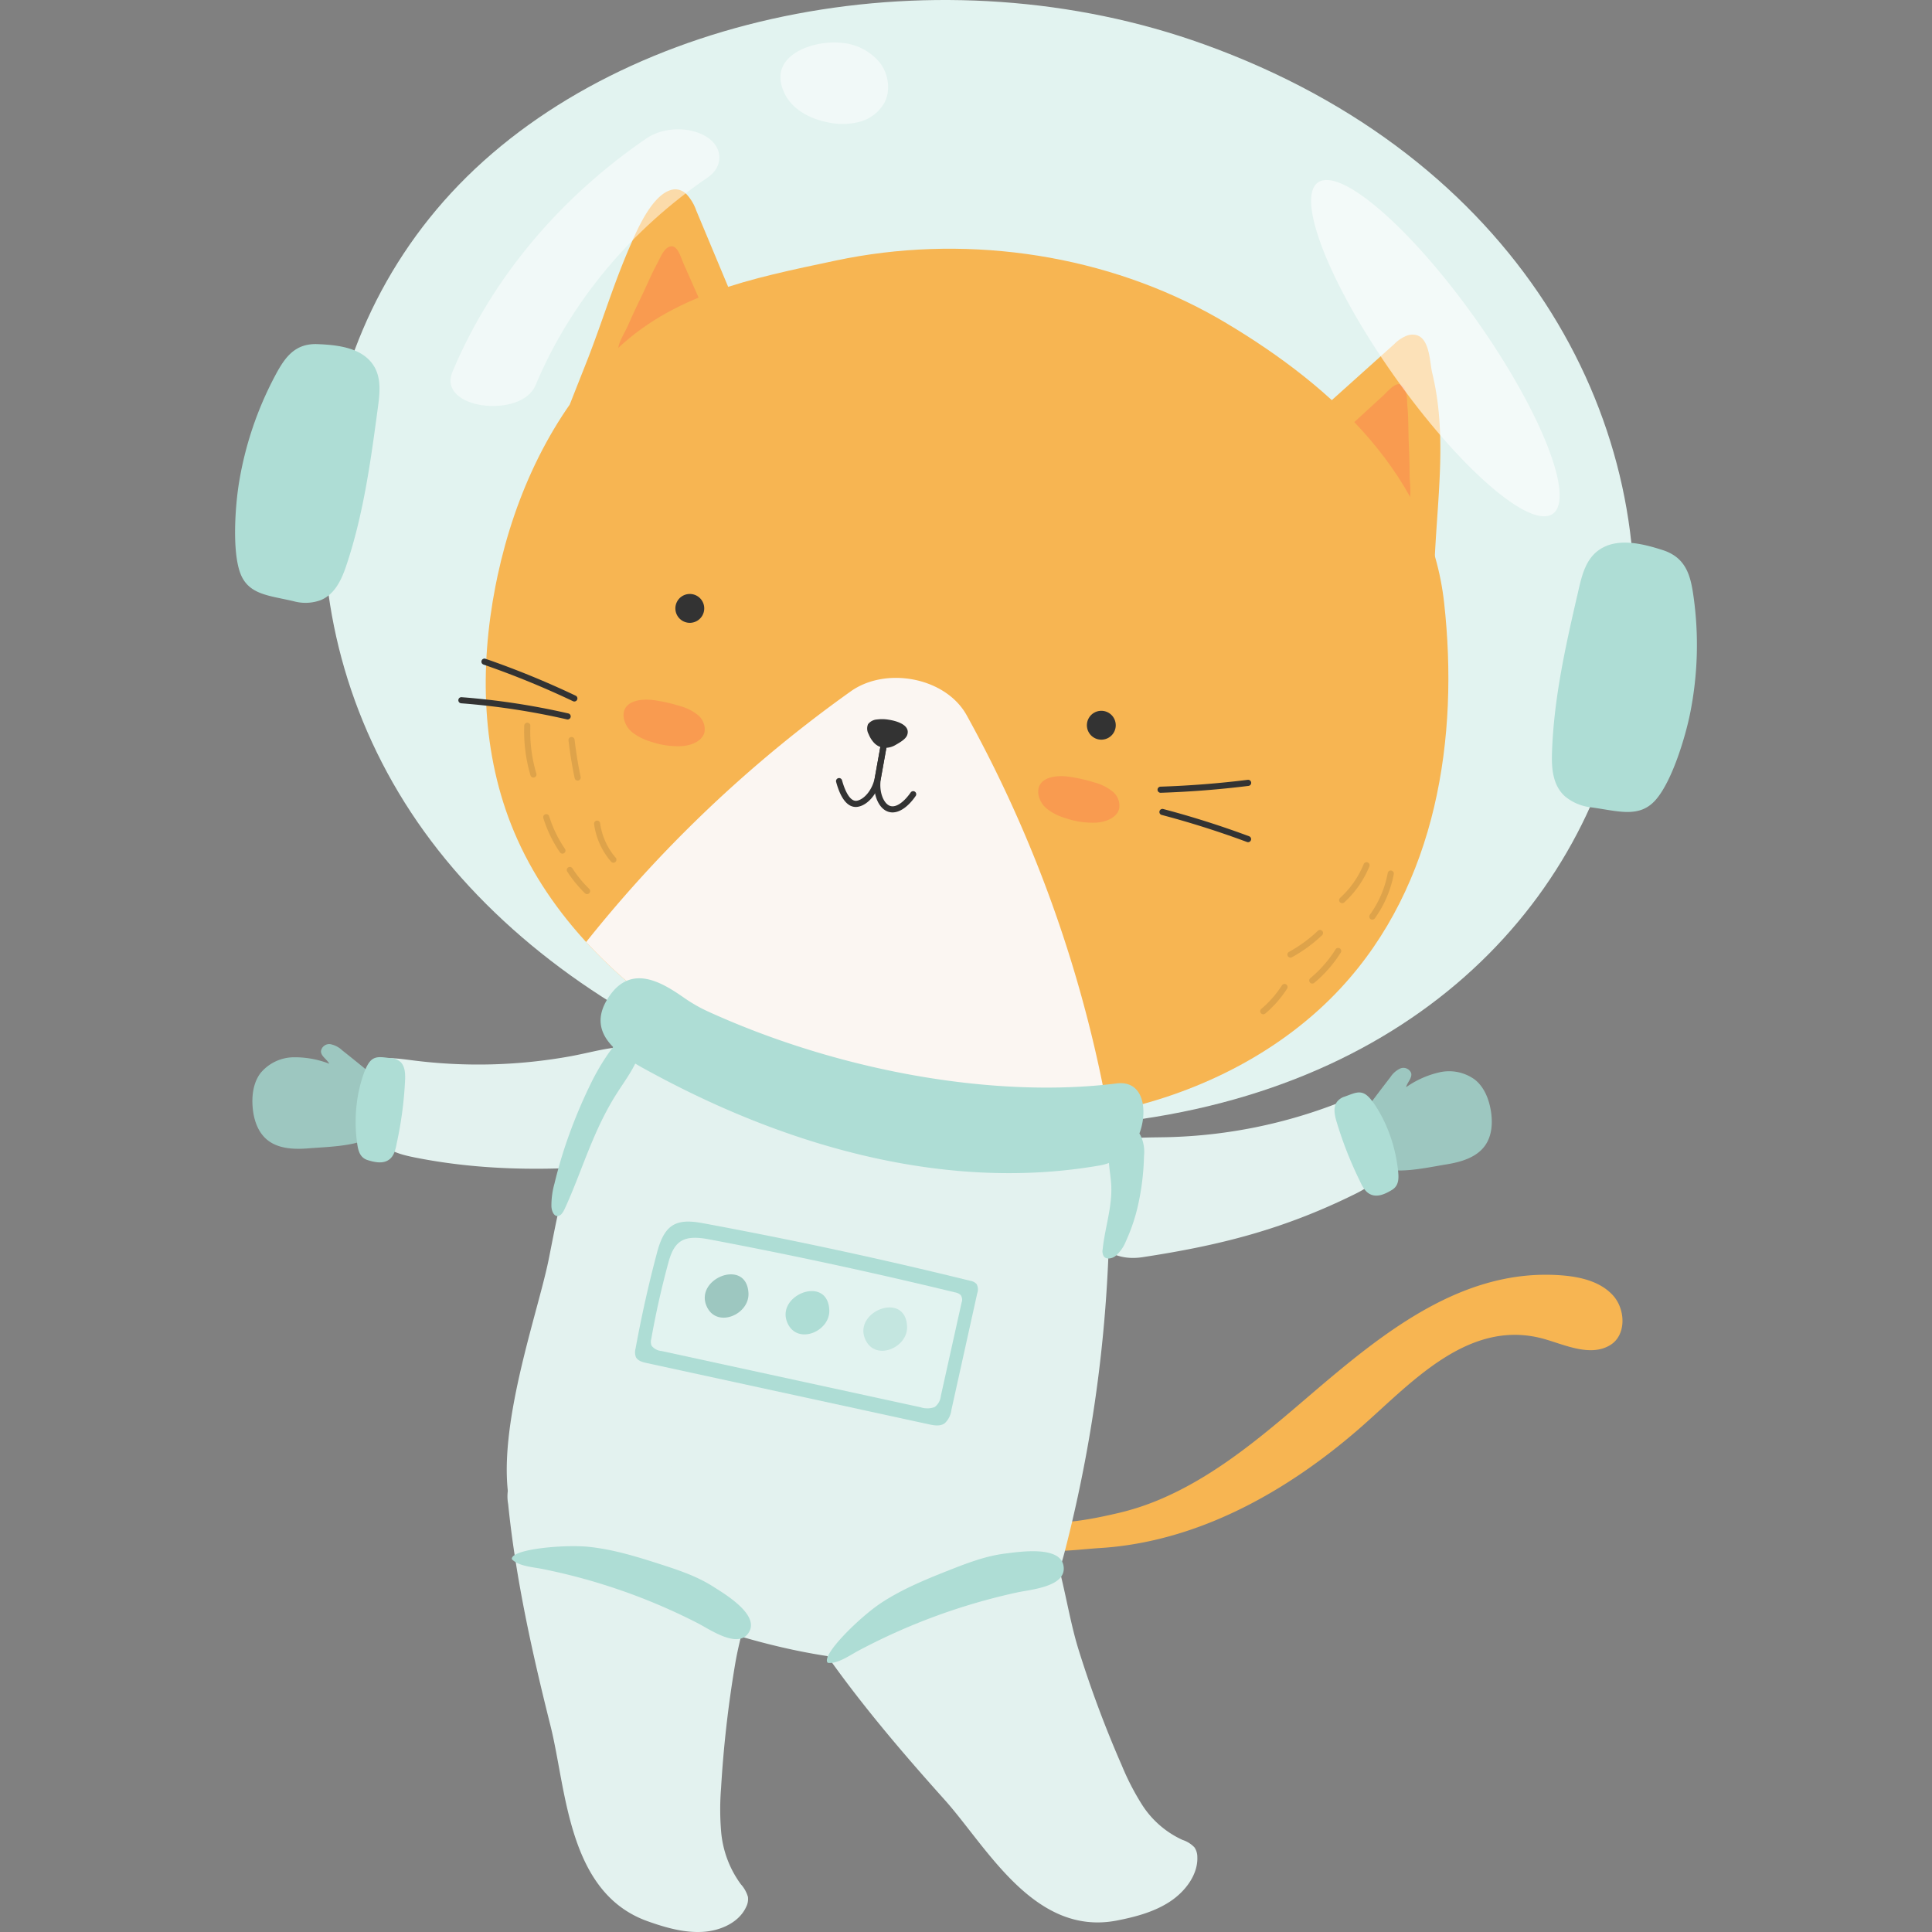 <svg id="Layer_1" data-name="Layer 1" xmlns="http://www.w3.org/2000/svg" xmlns:xlink="http://www.w3.org/1999/xlink" viewBox="0 0 500 500"><rect x="0" y="0" width="500" height="500" fill="#808080" stroke="none"/><defs><clipPath id="clip-path"><path d="M128.787,148.94q-.3,1.4-.574,2.8c-4.1,21.06-3.625,43.425,4.834,63.544,9.18,21.836,27.305,39.79,48.327,52.552,31.772,19.288,71.474,27.409,107.816,19.507,22.14-4.815,42.9-15.579,57.763-31.592,24.944-26.864,30.656-64.96,26.781-99.8-3.575-32.146-28.011-55.485-56.788-72.572q-2.219-1.319-4.5-2.547c-28.92-15.616-64-20.208-96.108-13.41-22.163,4.692-42.5,8.69-57.962,24.182C142.737,107.272,133.321,127.875,128.787,148.94Z" style="fill:#f7b552;clip-rule:evenodd"/></clipPath></defs><path d="M422.172,169.572c-6.3,57.319-49.708,108.806-126.956,120.063-69.3,10.1-147.4-21.62-185.46-74.466C71.992,162.731,75.7,92.3,118.751,47.834c43.619-45.056,125.015-60.8,192.868-36.359C392.6,40.643,428.952,107.857,422.172,169.572Z" style="fill:#e2f3f0"/><path d="M79.647,89.226c-4.31.809-6.477,4.28-8.549,8.2a89.741,89.741,0,0,0-9.267,27.641c-.953,5.928-1.772,17.338.3,23.121s7.463,5.888,13.915,7.422a11.482,11.482,0,0,0,6.969-.3c3.713-1.549,5.42-5.4,6.619-8.978,4.456-13.279,6.332-27.207,8.187-41.042.49-3.654.907-7.636-1.231-10.833-3.028-4.526-9.288-5.2-14.476-5.4A11.172,11.172,0,0,0,79.647,89.226Z" style="fill:#aeddd5"/><path d="M432.734,143.425c4.038,2.354,4.933,6.511,5.566,11.071a89.877,89.877,0,0,1-.921,30.231c-1.241,6.1-4.653,17.465-8.89,22.282s-9.677,2.88-16.7,1.931a12.631,12.631,0,0,1-6.847-2.912c-3.13-2.884-3.41-7.235-3.289-11.124.45-14.444,3.707-28.555,6.951-42.573.857-3.7,1.907-7.695,5.219-10.006,4.694-3.274,11.213-1.659,16.492.038A12.184,12.184,0,0,1,432.734,143.425Z" style="fill:#aeddd5"/><path d="M366.894,86.827a4.093,4.093,0,0,0-2.727.015,9.24,9.24,0,0,0-3.326,2.2L337.379,110.1c-1.547,1.389-3.169,2.9-3.605,4.882-.654,2.978,1.611,5.907,4.19,7.81,5.812,4.287,13.589,5.633,19.323,10.013,5.134,3.922,8.6,7.952,14.027,11.508.812-16.575,3.132-32.232-.662-47.807C370.03,93.956,370.061,88.045,366.894,86.827Z" style="fill:#f7b552;fill-rule:evenodd"/><path d="M362.618,99.553c-1.5-.738-3.409,1.7-4.712,2.89L345,114.266a4.961,4.961,0,0,0-1.33,1.609c-.626,1.513.648,3.142,2.122,4.219a29.759,29.759,0,0,0,4.118,2.369l7.54,3.822c2.165,1.1,4.747,2.942,7.159,3.49.765-1.886.207-4.711.2-6.741q-.024-4.073-.21-8.145c-.149-3.258-.065-6.512-.364-9.768-.128-1.4,0-3.6-.866-4.872A1.967,1.967,0,0,0,362.618,99.553Z" style="fill:#f99b50;fill-rule:evenodd"/><path d="M174.7,48.991a4.2,4.2,0,0,1,3.213,1.542,12.009,12.009,0,0,1,2.269,3.927L193.26,85.746a8.469,8.469,0,0,1,.894,3.4c-.084,3.16-3.63,5.023-6.848,5.725-9.917,2.165-21.352-.66-29.994,4.286-3.168,1.814-6.086,5.828-9.847,5.526.663-1.735,4.361-11.048,4.756-12.072,4.3-11.153,6.912-20.306,11.84-31.2C165.677,57.836,169.665,49.273,174.7,48.991Z" style="fill:#f7b552;fill-rule:evenodd"/><path d="M173.772,63.731c1.67-.065,2.446,2.941,3.165,4.564q3.559,8.041,7.12,16.082a5.022,5.022,0,0,1,.578,2.016c-.028,1.642-1.84,2.617-3.616,3a29.532,29.532,0,0,1-4.707.5l-8.417.44c-2.417.127-5.511.768-7.935.29.048-2.04,1.68-4.4,2.5-6.259q1.637-3.723,3.424-7.381c1.429-2.925,2.643-5.942,4.209-8.806.672-1.229,1.433-3.3,2.726-4.114A1.944,1.944,0,0,1,173.772,63.731Z" style="fill:#f99b50;fill-rule:evenodd"/><path d="M128.787,148.94q-.3,1.4-.574,2.8c-4.1,21.06-3.625,43.425,4.834,63.544,9.18,21.836,27.305,39.79,48.327,52.552,31.772,19.288,71.474,27.409,107.816,19.507,22.14-4.815,42.9-15.579,57.763-31.592,24.944-26.864,30.656-64.96,26.781-99.8-3.575-32.146-28.011-55.485-56.788-72.572q-2.219-1.319-4.5-2.547c-28.92-15.616-64-20.208-96.108-13.41-22.163,4.692-42.5,8.69-57.962,24.182C142.737,107.272,133.321,127.875,128.787,148.94Z" style="fill:#f7b552;fill-rule:evenodd"/><g style="clip-path:url(#clip-path)"><path d="M136.4,264.591a338.228,338.228,0,0,1,83.715-85.626c9.1-6.538,24.567-3.695,30.032,6.09A336.033,336.033,0,0,1,288.892,301.32C239.081,304.42,188.169,290.951,136.4,264.591Z" style="fill:#fbf6f2;fill-rule:evenodd"/></g><path d="M230.981,210.253a3.536,3.536,0,0,1-1.322-.254c-2.526-1.013-3.944-4.93-3.228-8.915h0s.047-.265,1.745-9.709l1.558.28-1.744,9.706c-.628,3.5.661,6.527,2.259,7.168,1.745.7,3.946-1.3,5.416-3.416a.791.791,0,1,1,1.3.9C235.062,208.755,232.91,210.252,230.981,210.253Z" style="fill:#333"/><path d="M221.47,208.84c-1.636,0-3.659-1.269-5.077-6.47a.792.792,0,1,1,1.528-.417c.469,1.719,1.8,5.672,3.883,5.27,1.794-.346,4.015-2.737,4.627-6.139h0s.039-.221,1.744-9.71l1.559.281s-1.729,9.619-1.744,9.707c-.668,3.71-3.2,6.9-5.886,7.416A3.357,3.357,0,0,1,221.47,208.84Z" style="fill:#333"/><path d="M229.9,186.246a10.268,10.268,0,0,0-2.929-.046,3.191,3.191,0,0,0-2.316,1.207,2.9,2.9,0,0,0,.142,2.575,7.149,7.149,0,0,0,1.388,2.238,4.275,4.275,0,0,0,2.407,1.3,5.232,5.232,0,0,0,3.271-.785c1-.567,2.512-1.436,2.895-2.45C235.7,187.792,232.478,186.63,229.9,186.246Z" style="fill:#333;fill-rule:evenodd"/><path d="M276.613,201.005a42.04,42.04,0,0,1,6.667,1.508,12.506,12.506,0,0,1,4.653,2.332,4.686,4.686,0,0,1,1.695,4.483c-.6,2.286-3.374,3.4-5.878,3.567a21.541,21.541,0,0,1-7.966-1.149,14.377,14.377,0,0,1-4.6-2.249,6.177,6.177,0,0,1-2.481-4.168C268.361,201.111,273.247,200.528,276.613,201.005Z" style="fill:#f99b50;fill-rule:evenodd"/><path d="M169.293,181.21a42.09,42.09,0,0,1,6.667,1.508,12.5,12.5,0,0,1,4.652,2.332,4.688,4.688,0,0,1,1.7,4.483c-.6,2.286-3.375,3.4-5.879,3.567a21.536,21.536,0,0,1-7.965-1.149,14.382,14.382,0,0,1-4.6-2.249,6.181,6.181,0,0,1-2.481-4.168C161.04,181.316,165.926,180.733,169.293,181.21Z" style="fill:#f99b50;fill-rule:evenodd"/><path d="M148.641,181.549a.8.8,0,0,1-.34-.077,226.1,226.1,0,0,0-23.175-9.482.792.792,0,0,1,.518-1.5,227.745,227.745,0,0,1,23.338,9.549.792.792,0,0,1-.341,1.507Z" style="fill:#333"/><path d="M146.906,186.2a.786.786,0,0,1-.179-.02,185.435,185.435,0,0,0-27.376-4.166.792.792,0,0,1-.73-.849.779.779,0,0,1,.85-.73,187.149,187.149,0,0,1,27.612,4.2.792.792,0,0,1-.177,1.564Z" style="fill:#333"/><path d="M300.351,205.171a.792.792,0,0,1-.025-1.583c7.528-.248,15.125-.844,22.583-1.77a.792.792,0,1,1,.194,1.572c-7.5.932-15.149,1.531-22.725,1.78Z" style="fill:#333"/><path d="M323,217.958a.79.79,0,0,1-.276-.05c-7.189-2.674-14.606-5.028-22.046-6.995a.792.792,0,1,1,.4-1.531c7.49,1.98,14.957,4.349,22.194,7.042a.792.792,0,0,1-.276,1.534Z" style="fill:#333"/><path d="M175.193,155.762a3.734,3.734,0,1,0,3.895-2A3.736,3.736,0,0,0,175.193,155.762Z" style="fill:#333;fill-rule:evenodd"/><path d="M281.692,186a3.734,3.734,0,1,0,3.895-2A3.737,3.737,0,0,0,281.692,186Z" style="fill:#333;fill-rule:evenodd"/><path d="M339.621,254.549a.792.792,0,0,1-.508-1.4,31.6,31.6,0,0,0,6.543-7.479.792.792,0,0,1,1.342.84,33.156,33.156,0,0,1-6.871,7.855A.789.789,0,0,1,339.621,254.549Z" style="fill:#dea34a"/><path d="M355.156,238a.792.792,0,0,1-.641-1.255,26.944,26.944,0,0,0,4.633-10.812.792.792,0,1,1,1.558.286,28.539,28.539,0,0,1-4.907,11.452A.79.79,0,0,1,355.156,238Z" style="fill:#dea34a"/><path d="M347.359,233.744a.792.792,0,0,1-.534-1.376,24.2,24.2,0,0,0,6.1-8.737.792.792,0,0,1,1.469.593,25.773,25.773,0,0,1-6.5,9.313A.786.786,0,0,1,347.359,233.744Z" style="fill:#dea34a"/><path d="M333.969,247.834a.792.792,0,0,1-.383-1.485,36.421,36.421,0,0,0,7.467-5.453.792.792,0,1,1,1.09,1.149,37.958,37.958,0,0,1-7.792,5.69A.778.778,0,0,1,333.969,247.834Z" style="fill:#dea34a"/><path d="M326.937,262.5a.792.792,0,0,1-.513-1.4,27.171,27.171,0,0,0,5.339-6.093.792.792,0,0,1,1.336.852,28.776,28.776,0,0,1-5.65,6.449A.791.791,0,0,1,326.937,262.5Z" style="fill:#dea34a"/><path d="M158.747,223.274a.793.793,0,0,1-.6-.275,18.742,18.742,0,0,1-4.4-9.74.792.792,0,0,1,1.572-.2,17.139,17.139,0,0,0,4.023,8.907.792.792,0,0,1-.6,1.309Z" style="fill:#dea34a"/><path d="M145.56,220.926a.789.789,0,0,1-.655-.347,33.291,33.291,0,0,1-4.291-8.855.792.792,0,0,1,1.513-.471,31.731,31.731,0,0,0,4.086,8.435.792.792,0,0,1-.653,1.238Z" style="fill:#dea34a"/><path d="M151.929,231.394a.789.789,0,0,1-.554-.227,32.535,32.535,0,0,1-4.56-5.584.792.792,0,0,1,1.332-.858,30.867,30.867,0,0,0,4.337,5.311.792.792,0,0,1-.555,1.358Z" style="fill:#dea34a"/><path d="M149.493,202.011a.792.792,0,0,1-.774-.629c-.683-3.235-1.218-6.529-1.591-9.792a.792.792,0,0,1,1.573-.18c.368,3.214.9,6.459,1.568,9.645a.793.793,0,0,1-.612.939A.83.83,0,0,1,149.493,202.011Z" style="fill:#dea34a"/><path d="M138.051,201.227a.794.794,0,0,1-.76-.568,39.9,39.9,0,0,1-1.62-12.871.792.792,0,1,1,1.583.061,38.312,38.312,0,0,0,1.557,12.362.792.792,0,0,1-.535.983A.771.771,0,0,1,138.051,201.227Z" style="fill:#dea34a"/><g style="opacity:0.51"><path d="M138.589,99.72c9.225-21.979,25-40.426,44.628-53.839,4.058-2.773,3.895-7.716-.181-10.364-4.425-2.874-11.362-2.694-15.7.274C145.36,50.808,127.442,71.572,117.106,96.2c-4.106,9.785,17.828,12.232,21.483,3.523Z" style="fill:#fff"/><path d="M229.676,24.351a8.332,8.332,0,0,1-.74,2.14,10.418,10.418,0,0,1-6.392,5.01,17.534,17.534,0,0,1-8.253.168c-4.532-.874-9.087-3.2-11.153-7.306-4.97-9.881,7.149-14.106,14.733-13.271a14.371,14.371,0,0,1,9.68,4.937A10.355,10.355,0,0,1,229.676,24.351Z" style="fill:#fff"/></g><g style="opacity:0.59"><path d="M401.814,133.015c-5.906,4.007-24.344-12.1-41.109-35.857C344.023,73.516,335.285,51.2,341.116,47.2s24.09,11.821,40.847,35.457C398.8,106.408,407.725,129.006,401.814,133.015Z" style="fill:#fff"/></g><path d="M289.367,391.584a65.582,65.582,0,0,0,10.152-3.257c13.264-5.469,24.656-14.592,35.573-23.9,19.512-16.635,41.364-36.463,68.974-34.37,4.878.369,10.058,1.556,13.355,5.171s3.515,10.26-.643,12.844c-5.49,3.408-12.72-.511-18.255-1.837-19.374-4.642-34.057,12.532-47.133,23.832-17.388,15.026-38.442,27.209-61.568,30.086q-1.782.222-3.573.365c-.462.037-.926.07-1.389.1-7.792.485-15.644,2.076-22.544-1.574-2.862-1.514-5.082-4.982-3.63-7.876C268.469,395.768,278.745,394.047,289.367,391.584Z" style="fill:#f7b552;fill-rule:evenodd"/><path d="M374.334,301.342c3.763-.608,7.794-1.768,10-4.876,1.815-2.556,2.007-5.948,1.491-9.041-.5-3.008-1.705-6.045-4.07-7.972a11.3,11.3,0,0,0-9.114-1.961,24.441,24.441,0,0,0-8.738,3.87c.3-1.29,1.627-2.382,1.3-3.667a2.156,2.156,0,0,0-2.835-1.163,6.2,6.2,0,0,0-2.553,2.258q-3.652,4.724-7.2,9.53a2.708,2.708,0,0,0-.407.688,2.857,2.857,0,0,0,.55,2.226c2.094,3.753,2.073,10.375,6.54,11.4C363.328,303.557,370.261,302,374.334,301.342Z" style="fill:#9dc7c0"/><path d="M350.338,309.18c2.819-1.384,5.756-3,6.961-6.01,1.663-4.157-.485-9.328-1.41-14.288a5.457,5.457,0,0,0-6.729-4.319c-1.69.448-3.33,1.088-4.941,1.691A130.279,130.279,0,0,1,304.5,294.22c-11.978.548-22.413-1.581-24.465,12.13-1.564,10.441,4.328,20.726,15.607,19.015C315.921,322.289,332.141,318.113,350.338,309.18Z" style="fill:#e3f2ef"/><path d="M360.9,307.437c1.162-1.15,1.1-2.788.905-4.563a39.808,39.808,0,0,0-3-11.428c-.962-2.24-3.126-6.341-4.991-7.911s-3.543-.507-5.85.278a3.9,3.9,0,0,0-2.076,1.522c-.813,1.286-.524,2.958-.139,4.43a98.418,98.418,0,0,0,6.144,15.79c.621,1.359,1.334,2.817,2.669,3.49,1.89.954,3.965-.073,5.609-1.052A3.759,3.759,0,0,0,360.9,307.437Z" style="fill:#aeddd5"/><path d="M79.865,297.189c-3.8.312-7.991.15-10.878-2.339-2.374-2.047-3.372-5.3-3.611-8.421-.233-3.042.207-6.278,2.043-8.715a11.3,11.3,0,0,1,8.379-4.086,24.444,24.444,0,0,1,9.411,1.666c-.605-1.18-2.151-1.923-2.143-3.248a2.155,2.155,0,0,1,2.474-1.808,6.2,6.2,0,0,1,3.019,1.581q4.677,3.711,9.268,7.531a2.677,2.677,0,0,1,.56.57,2.86,2.86,0,0,1,0,2.293c-1.135,4.145.471,10.57-3.621,12.634C91.081,296.706,83.976,296.852,79.865,297.189Z" style="fill:#9dc7c0"/><path d="M107.4,299.56c-3.454-.69-7.127-1.6-9.357-4.477-3.066-3.959-2.285-9.93-2.763-15.273a5.512,5.512,0,0,1,5.831-5.956c1.892.061,3.783.325,5.625.558a133.832,133.832,0,0,0,41.048-1.08c10.934-2.023,19.262-6.092,25.791,6.04,5.079,9.438,7.419,19.8-3.115,21.018C150.673,302.684,129.205,303.915,107.4,299.56Z" style="fill:#e3f2ef"/><path d="M94.37,299.891c-1.4-.838-1.732-2.445-1.971-4.213a39.826,39.826,0,0,1,.176-11.815c.4-2.4,1.517-6.9,2.952-8.875s3.319-1.341,5.747-1.13a3.9,3.9,0,0,1,2.38.98c1.1,1.055,1.216,2.747,1.2,4.268a98.378,98.378,0,0,1-2.186,16.8c-.278,1.468-.621,3.054-1.755,4.028-1.607,1.378-3.868.878-5.7.321A3.715,3.715,0,0,1,94.37,299.891Z" style="fill:#aeddd5"/><path d="M135.475,398.029c2.651,3.827,7.469,6.18,12.087,8.311,28.456,13.125,58.426,24.405,88.585,23.775,10.835-.226,22.067-2.321,29.362-9.022,6.257-5.747,8.682-13.987,10.619-21.805a364.08,364.08,0,0,0,10.909-97.877,7.848,7.848,0,0,0-.685-3.561c-1.364-2.6-4.921-3.777-8.024-4.6-29.849-7.873-62.27-11.9-111.323-20.936-14.9-2.745-22.209,39.8-25.007,53.634C138.609,342.707,123.994,381.454,135.475,398.029Z" style="fill:#e3f2ef"/><path d="M186.629,474.026a26.868,26.868,0,0,0,5.1,13.614,8.308,8.308,0,0,1,1.841,3.29,4.462,4.462,0,0,1-.457,2.563c-1.814,3.988-6.53,6.2-11.307,6.474s-9.628-1.116-14.246-2.769c-20.68-7.4-20.946-34.039-25.087-50.543-4.77-19.011-9.01-38.142-10.96-57.387a11.1,11.1,0,0,1,.484-5.8c1.785-3.873,6.7-4.327,10.621-4.146,15.454.716,54.086-5.3,54.318,17.219.112,10.874-4.837,23.214-6.663,34.016a297.4,297.4,0,0,0-3.659,32.178A68.863,68.863,0,0,0,186.629,474.026Z" style="fill:#e3f2ef"/><path d="M295.446,466.879a24.478,24.478,0,0,0,10.582,9.286,7.519,7.519,0,0,1,3.092,1.929,4.389,4.389,0,0,1,.748,2.48c.2,4.429-2.945,8.806-7.015,11.509s-8.949,4-13.743,4.936c-21.465,4.2-33.653-18.981-44.692-31.291-12.717-14.18-25.021-28.739-35.369-44.58a10.755,10.755,0,0,1-2.178-5.328c-.172-4.314,3.938-7.25,7.459-9.116,13.881-7.357,45.077-32.584,55.387-12.986,4.978,9.463,6.173,22.823,9.418,33.223A289.438,289.438,0,0,0,290.364,457,65.6,65.6,0,0,0,295.446,466.879Z" style="fill:#e3f2ef"/><path d="M184.442,410.534c-4.15-2.633-8.853-4.2-13.531-5.708-6.024-1.942-12.142-3.834-18.477-4.5-6.367-.671-20.314.576-19.964,3.192,1.692,1.816,5.465,2.04,7.887,2.526A154.618,154.618,0,0,1,180.615,420.1c3.169,1.63,10.838,7.039,13.363,2.037C196.249,417.635,187.457,412.446,184.442,410.534Z" style="fill:#aeddd5"/><path d="M260.129,402.059c-5,.618-9.754,2.438-14.449,4.29-6.046,2.385-12.136,4.87-17.608,8.466-5.5,3.614-15.8,13.682-13.833,15.524,2.518.337,5.666-1.942,7.907-3.134a159.435,159.435,0,0,1,41.1-15.086c3.573-.773,13.164-1.484,11.95-7.088C274.1,399.993,263.762,401.61,260.129,402.059Z" style="fill:#aeddd5"/><path d="M244.51,368.326c-.058.044-.119.084-.182.123-1.148.709-2.62.446-3.939.16L167.33,352.748c-1.084-.236-2.314-.582-2.783-1.587a3.635,3.635,0,0,1-.057-2.185q2.283-12.514,5.554-24.823c1.9-7.151,4.772-8.9,11.7-7.621q11.748,2.171,23.451,4.571,23.028,4.728,45.859,10.355a2.883,2.883,0,0,1,1.678.841,2.914,2.914,0,0,1,.174,2.411l-6.669,30.106A5.69,5.69,0,0,1,244.51,368.326Z" style="fill:#aeddd5;fill-rule:evenodd"/><path d="M242,364.069c-.052.033-.107.065-.163.095a5.455,5.455,0,0,1-3.589.035l-67.027-14.555a3.715,3.715,0,0,1-2.578-1.348,2.634,2.634,0,0,1-.1-1.765q1.783-10.053,4.474-19.915c1.563-5.729,4.141-7.072,10.488-5.874q10.77,2.032,21.5,4.251,21.12,4.368,42.082,9.458a2.943,2.943,0,0,1,1.55.719,2.144,2.144,0,0,1,.217,1.951q-2.683,12.078-5.365,24.154A4.139,4.139,0,0,1,242,364.069Z" style="fill:#e2f3f0;fill-rule:evenodd"/><path d="M193.382,332.813c-2.113-6.517-13.54-1.4-10.469,5.319,2.6,5.689,11.029,2.1,10.79-3.415A7.171,7.171,0,0,0,193.382,332.813Z" style="fill:#9dc7c0"/><path d="M214.3,337.143c-2.112-6.517-13.54-1.4-10.469,5.319,2.6,5.69,11.03,2.1,10.79-3.415A7.171,7.171,0,0,0,214.3,337.143Z" style="fill:#aeddd5"/><path d="M234.432,341.376c-2.112-6.517-13.54-1.4-10.469,5.319,2.6,5.689,11.03,2.1,10.79-3.416A7.17,7.17,0,0,0,234.432,341.376Z" style="fill:#c4e6e0"/><path d="M294.456,312.2a65.022,65.022,0,0,0,1.614-13.052,9.8,9.8,0,0,0-.93-5.361c-3.359-5.608-7.981,1.5-8.163,5.162-.131,2.625.487,5.227.615,7.852.272,5.55-1.644,10.959-2.219,16.486a2.6,2.6,0,0,0,.287,1.854c.688.918,2.177.584,3.079-.125a9.98,9.98,0,0,0,2.648-3.8A47.168,47.168,0,0,0,294.456,312.2Z" style="fill:#aeddd5"/><path d="M147.024,294.4a133.907,133.907,0,0,1,6.071-14.376c1.621-3.3,8.771-16.365,12.205-11.57.738,1.031.622,2.717.071,4.44-1.094,3.422-3.659,6.808-5.747,10.084-6.228,9.77-9,20.137-13.418,29.731-.379.821-.87,1.731-1.619,1.958-1.141.347-1.806-1.137-1.879-2.416a20.9,20.9,0,0,1,.786-5.938A118.86,118.86,0,0,1,147.024,294.4Z" style="fill:#aeddd5"/><path d="M169.666,278.174c36.624,19.664,76.863,30.015,114.725,23.482a13.625,13.625,0,0,0,9.76-6.766c2.895-5.139,2.913-15.514-5.212-14.494-30.063,3.774-69.934-2.411-105.46-18.51a39.879,39.879,0,0,1-6.339-3.591c-5.834-4.067-13.826-9.017-19.636-.211C150.692,268.41,162.215,274.174,169.666,278.174Z" style="fill:#aeddd5"/></svg>